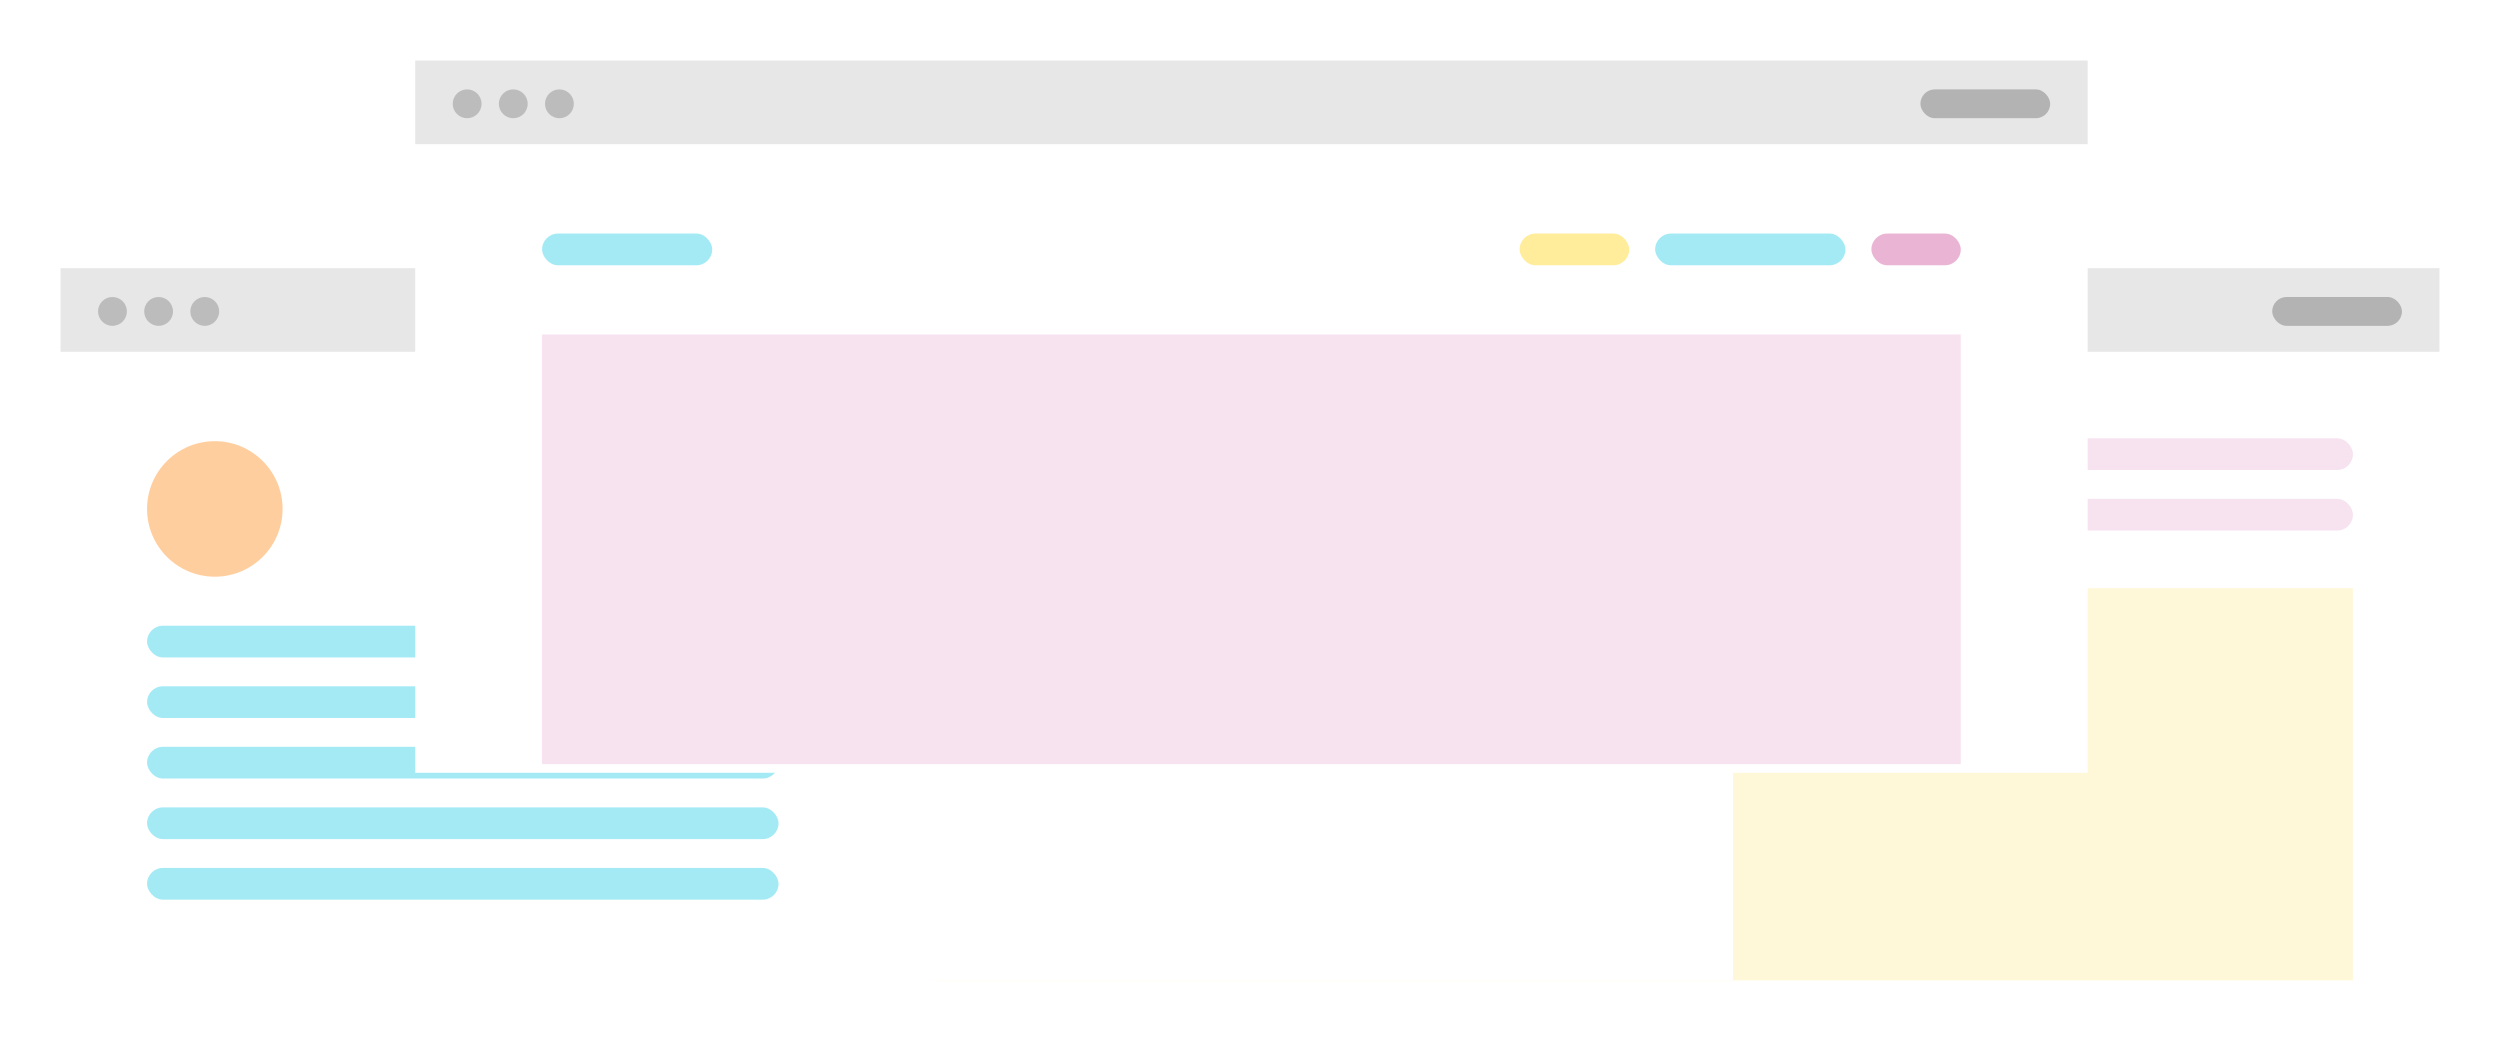 <?xml version="1.0" encoding="UTF-8"?>
<svg width="867px" height="361px" viewBox="0 0 867 361" version="1.1" xmlns="http://www.w3.org/2000/svg" xmlns:xlink="http://www.w3.org/1999/xlink">
    <!-- Generator: Sketch 40.3 (33839) - http://www.bohemiancoding.com/sketch -->
    <title>Group 6</title>
    <desc>Created with Sketch.</desc>
    <defs>
        <filter x="-50%" y="-50%" width="200%" height="200%" filterUnits="objectBoundingBox" id="filter-1">
            <feOffset dx="0" dy="3" in="SourceAlpha" result="shadowOffsetOuter1"></feOffset>
            <feGaussianBlur stdDeviation="10.5" in="shadowOffsetOuter1" result="shadowBlurOuter1"></feGaussianBlur>
            <feColorMatrix values="0 0 0 0 0   0 0 0 0 0   0 0 0 0 0  0 0 0 1 0" type="matrix" in="shadowBlurOuter1" result="shadowMatrixOuter1"></feColorMatrix>
            <feMerge>
                <feMergeNode in="shadowMatrixOuter1"></feMergeNode>
                <feMergeNode in="SourceGraphic"></feMergeNode>
            </feMerge>
        </filter>
        <filter x="-50%" y="-50%" width="200%" height="200%" filterUnits="objectBoundingBox" id="filter-2">
            <feOffset dx="0" dy="3" in="SourceAlpha" result="shadowOffsetOuter1"></feOffset>
            <feGaussianBlur stdDeviation="10.5" in="shadowOffsetOuter1" result="shadowBlurOuter1"></feGaussianBlur>
            <feColorMatrix values="0 0 0 0 0   0 0 0 0 0   0 0 0 0 0  0 0 0 1 0" type="matrix" in="shadowBlurOuter1" result="shadowMatrixOuter1"></feColorMatrix>
            <feMerge>
                <feMergeNode in="shadowMatrixOuter1"></feMergeNode>
                <feMergeNode in="SourceGraphic"></feMergeNode>
            </feMerge>
        </filter>
        <filter x="-50%" y="-50%" width="200%" height="200%" filterUnits="objectBoundingBox" id="filter-3">
            <feOffset dx="0" dy="3" in="SourceAlpha" result="shadowOffsetOuter1"></feOffset>
            <feGaussianBlur stdDeviation="10.5" in="shadowOffsetOuter1" result="shadowBlurOuter1"></feGaussianBlur>
            <feColorMatrix values="0 0 0 0 0   0 0 0 0 0   0 0 0 0 0  0 0 0 0.296 0" type="matrix" in="shadowBlurOuter1" result="shadowMatrixOuter1"></feColorMatrix>
            <feMerge>
                <feMergeNode in="shadowMatrixOuter1"></feMergeNode>
                <feMergeNode in="SourceGraphic"></feMergeNode>
            </feMerge>
        </filter>
    </defs>
    <g id="Marketing" stroke="none" stroke-width="1" fill="none" fill-rule="evenodd">
        <g id="Marketing-Page" transform="translate(-78, -455)">
            <g id="Group-6" transform="translate(99, 473)">
                <g id="Group-4" transform="translate(245, 72)">
                    <g id="browser-window-copy-3" filter="url(#filter-1)">
                        <rect id="Rectangle-2" fill="#FFFFFF" x="0" y="0" width="580" height="247"></rect>
                        <rect id="Rectangle-9" fill="#FFED9B" opacity="0.393" x="58" y="111" width="492" height="136"></rect>
                        <rect id="Rectangle-2" fill="#E7E7E7" x="0" y="0" width="580" height="29"></rect>
                        <rect id="Rectangle-12" fill="#B4B3B4" x="522" y="10" width="45" height="10" rx="5"></rect>
                        <g id="Group-3" transform="translate(331, 59)" fill="#EAB5D5" opacity="0.393">
                            <rect id="Rectangle-9-Copy" x="0" y="0" width="219" height="11" rx="5.5"></rect>
                            <rect id="Rectangle-9-Copy-5" x="88" y="21" width="131" height="11" rx="5.5"></rect>
                        </g>
                    </g>
                </g>
                <g id="browser-window-copy-2" filter="url(#filter-2)" transform="translate(0, 72)">
                    <rect id="Rectangle-2" fill="#FFFFFF" x="0" y="0" width="580" height="247"></rect>
                    <rect id="Rectangle-2" fill="#E7E7E7" x="0" y="0" width="580" height="29"></rect>
                    <path d="M18,20 C20.761,20 23,17.761 23,15 C23,12.239 20.761,10 18,10 C15.239,10 13,12.239 13,15 C13,17.761 15.239,20 18,20 Z" id="Oval-3" fill="#BCBCBC"></path>
                    <path d="M34,20 C36.761,20 39,17.761 39,15 C39,12.239 36.761,10 34,10 C31.239,10 29,12.239 29,15 C29,17.761 31.239,20 34,20 Z" id="Oval-3-Copy" fill="#BCBCBC"></path>
                    <path d="M50,20 C52.761,20 55,17.761 55,15 C55,12.239 52.761,10 50,10 C47.239,10 45,12.239 45,15 C45,17.761 47.239,20 50,20 Z" id="Oval-3-Copy-2" fill="#BCBCBC"></path>
                    <g id="Group-3" transform="translate(30, 60)">
                        <rect id="Rectangle-9-Copy" fill="#18C9E6" opacity="0.393" x="0" y="64" width="219" height="11" rx="5.5"></rect>
                        <rect id="Rectangle-9-Copy-5" fill="#18C9E6" opacity="0.393" x="0" y="85" width="219" height="11" rx="5.5"></rect>
                        <rect id="Rectangle-9-Copy-6" fill="#18C9E6" opacity="0.393" x="0" y="106" width="219" height="11" rx="5.5"></rect>
                        <rect id="Rectangle-9-Copy-7" fill="#18C9E6" opacity="0.393" x="0" y="127" width="219" height="11" rx="5.5"></rect>
                        <rect id="Rectangle-9-Copy-8" fill="#18C9E6" opacity="0.393" x="0" y="148" width="219" height="11" rx="5.5"></rect>
                        <circle id="Oval-4" fill="#FF8006" opacity="0.39" cx="23.5" cy="23.5" r="23.5"></circle>
                    </g>
                </g>
                <g id="Main-Browser" transform="translate(123, 0)">
                    <g id="browser-window" filter="url(#filter-3)">
                        <rect id="Rectangle-2" fill="#FFFFFF" x="0" y="0" width="580" height="247"></rect>
                        <rect id="Rectangle-2" fill="#E7E7E7" x="0" y="0" width="580" height="29"></rect>
                        <rect id="Rectangle-12" fill="#B4B3B4" x="522" y="10" width="45" height="10" rx="5"></rect>
                        <path d="M18,20 C20.761,20 23,17.761 23,15 C23,12.239 20.761,10 18,10 C15.239,10 13,12.239 13,15 C13,17.761 15.239,20 18,20 Z" id="Oval-3" fill="#BCBCBC"></path>
                        <path d="M34,20 C36.761,20 39,17.761 39,15 C39,12.239 36.761,10 34,10 C31.239,10 29,12.239 29,15 C29,17.761 31.239,20 34,20 Z" id="Oval-3-Copy" fill="#BCBCBC"></path>
                        <path d="M50,20 C52.761,20 55,17.761 55,15 C55,12.239 52.761,10 50,10 C47.239,10 45,12.239 45,15 C45,17.761 47.239,20 50,20 Z" id="Oval-3-Copy-2" fill="#BCBCBC"></path>
                    </g>
                    <rect id="Rectangle-9" fill="#EAB5D5" opacity="0.393" x="44" y="98" width="492" height="149"></rect>
                    <rect id="Rectangle-9-Copy" fill="#18C9E6" opacity="0.393" x="44" y="63" width="59" height="11" rx="5.5"></rect>
                    <rect id="Rectangle-9-Copy-2" fill="#C94294" opacity="0.393" x="505" y="63" width="31" height="11" rx="5.5"></rect>
                    <rect id="Rectangle-9-Copy-3" fill="#18C9E6" opacity="0.393" x="430" y="63" width="66" height="11" rx="5.5"></rect>
                    <rect id="Rectangle-9-Copy-4" fill="#FFD100" opacity="0.393" x="383" y="63" width="38" height="11" rx="5.5"></rect>
                </g>
            </g>
        </g>
    </g>
</svg>